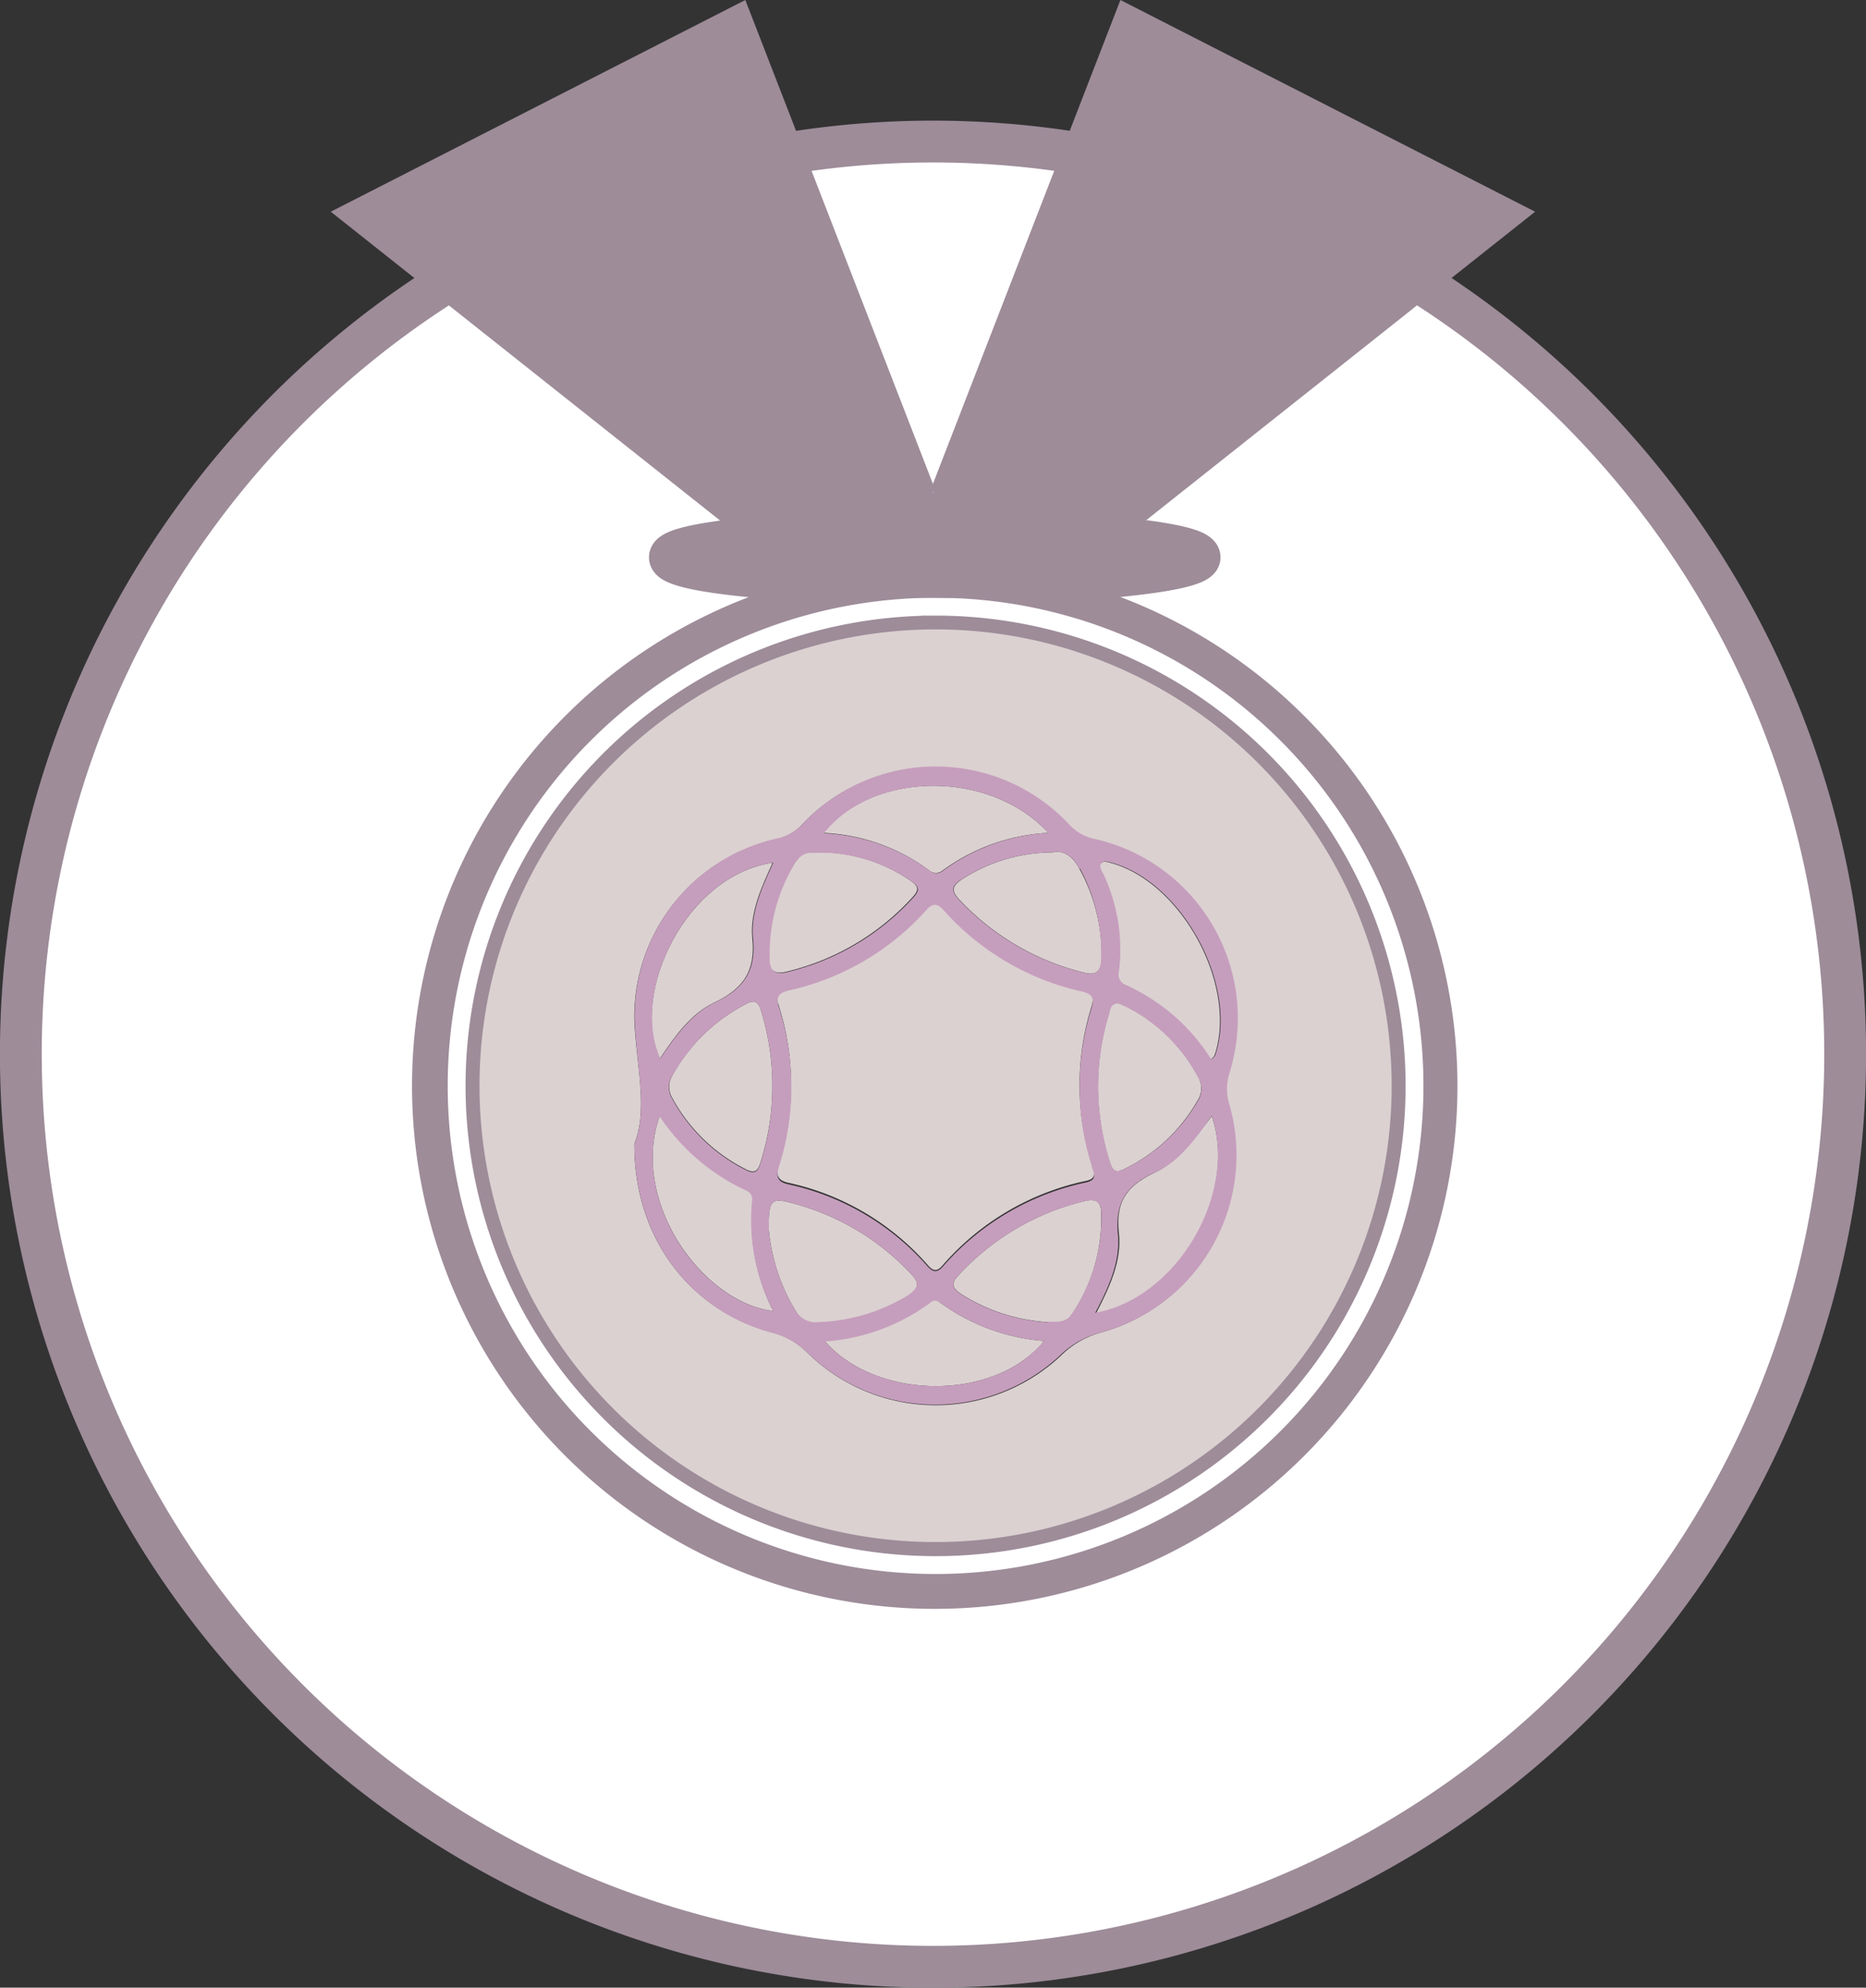 <svg xmlns="http://www.w3.org/2000/svg" viewBox="0 0 133.87 142.52"><rect x="0" y="0" width="133.87" height="142.52" fill="#333333" stroke="none"/><defs><style>.cls-1,.cls-4{fill:#fff;stroke:#9e8c99;stroke-miterlimit:10;}.cls-1{stroke-width:3px;}.cls-2{fill:#dbd1d1;}.cls-3{fill:#9e8c99;}.cls-4{stroke-width:2px;}.cls-5{fill:#c69ebd;}</style></defs><g id="Layer_2" data-name="Layer 2"><g id="Layer_1-2" data-name="Layer 1"><path class="cls-1" d="M67.11,38.05h.39L78,11.1a64.86,64.86,0,0,0-22.12,0l10.5,26.95Z"/><path class="cls-2" d="M67.62,62.42a14,14,0,0,1,7.59-2.7c-4.22-4.59-12.62-4.41-16.14,0a13.7,13.7,0,0,1,7.56,2.67A.74.74,0,0,0,67.62,62.42Z"/><path class="cls-2" d="M68.84,64.52a18.19,18.19,0,0,0,8.84,5.2c1,.28,1.32-.11,1.35-1a12.72,12.72,0,0,0-1.6-6.44c-.46-.85-1.08-1.34-1.92-1.16A12,12,0,0,0,69,63.06C68.28,63.55,68.24,63.88,68.84,64.52Z"/><path class="cls-2" d="M80.23,69.63a.82.82,0,0,0,.49,1A14,14,0,0,1,86.86,76c.16-.19.27-.29.3-.4,1.61-5-2.4-12.33-7.45-13.72-.26-.07-.58-.18-.76.07s0,.43.1.62A12.69,12.69,0,0,1,80.23,69.63Z"/><path class="cls-2" d="M77.81,86.12a18,18,0,0,0-9.06,5.34c-.57.61-.42.9.23,1.34a13,13,0,0,0,6.19,2c.72,0,1.29.08,1.71-.53A12.2,12.2,0,0,0,79,87C79,86.23,78.71,85.9,77.81,86.12Z"/><path class="cls-2" d="M80.7,83.8a12.1,12.1,0,0,0,5.21-4.88,1.64,1.64,0,0,0,0-1.79,12,12,0,0,0-5-4.91,6.25,6.25,0,0,0-.72-.31c-.54,0-.55.46-.64.79a17.76,17.76,0,0,0,.07,10.63C79.83,84,80.06,84.13,80.7,83.8Z"/><path class="cls-2" d="M66.79,93.33a14.41,14.41,0,0,1-7.63,2.82c3.68,4.25,12.15,4.39,15.76,0a14.52,14.52,0,0,1-7.51-2.78A.47.47,0,0,0,66.79,93.33Z"/><path class="cls-2" d="M56.56,84.81a18.44,18.44,0,0,1,10,5.9c.38.43.65.51,1.08,0a18.75,18.75,0,0,1,10.1-6c.38-.08.88-.16.73-.77-.06-.18-.12-.35-.17-.53a18.88,18.88,0,0,1,0-11.21c.24-.77.06-1-.7-1.22a18.74,18.74,0,0,1-9.89-5.81c-.41-.46-.75-.58-1.22-.06a18.65,18.65,0,0,1-9.9,5.8c-.73.17-1,.45-.71,1.23a18.79,18.79,0,0,1,0,11.35C55.63,84.34,55.85,84.65,56.56,84.81Z"/><path class="cls-2" d="M65.33,91.31a17.82,17.82,0,0,0-8.34-5c-1.68-.48-1.85-.31-1.84,1.81A13.59,13.59,0,0,0,57.08,94a1.64,1.64,0,0,0,1.58.84,13.17,13.17,0,0,0,6.49-1.93C65.94,92.36,66,92,65.33,91.31Z"/><path class="cls-2" d="M83,84c-2,.92-3,2-2.73,4.39.23,2-.66,3.89-1.63,5.77,5.8-1,10.21-8.49,8.3-14.13C85.71,81.63,84.62,83.18,83,84Z"/><path class="cls-2" d="M56.39,69.68a17.77,17.77,0,0,0,9.06-5.33c.54-.57.42-.84-.18-1.24a11.59,11.59,0,0,0-6.26-2c-.61.06-1.37-.21-1.88.58a12.63,12.63,0,0,0-2,7C55.17,69.53,55.51,69.89,56.39,69.68Z"/><path class="cls-3" d="M67.5,38.05H66.37l.56,1.45Z"/><path class="cls-1" d="M100.87,19.63l-24,18.69c5.5.34,9.19.94,9.19,1.64,0,1-8.49,1.9-19,1.9a36,36,0,1,1-36,36,36,36,0,0,1,36-36c-10.47,0-19-.85-19-1.9,0-.68,3.55-1.28,8.86-1.61L33,19.63a65.44,65.44,0,1,0,67.87,0Z"/><path class="cls-4" d="M31.12,77.86a36,36,0,1,0,36-36A36,36,0,0,0,31.12,77.86Zm36-32.72A32.72,32.72,0,1,1,34.4,77.86,32.72,32.72,0,0,1,67.11,45.14Z"/><path class="cls-2" d="M53.49,83.83c.65.35.89.13,1.07-.48a17.67,17.67,0,0,0,.85-5.4,18.08,18.08,0,0,0-.79-5.41c-.19-.66-.41-.93-1.12-.54a12.75,12.75,0,0,0-5.25,5.09,1.57,1.57,0,0,0,0,1.67A12.23,12.23,0,0,0,53.49,83.83Z"/><path class="cls-2" d="M54,86.1a.68.68,0,0,0-.43-.77A15,15,0,0,1,47.33,80c-2.19,6.22,3.16,13.44,8.14,14A14.21,14.21,0,0,1,54,86.1Z"/><path class="cls-2" d="M67.11,110.57A32.72,32.72,0,1,0,34.4,77.86,32.72,32.72,0,0,0,67.11,110.57ZM55.63,60.18a3.51,3.51,0,0,0,1.86-1,13.11,13.11,0,0,1,19.2,0,3.33,3.33,0,0,0,1.75,1,13.17,13.17,0,0,1,9.72,16.8,3.79,3.79,0,0,0,0,2.26A13.18,13.18,0,0,1,79,95.54a6.48,6.48,0,0,0-2.88,1.66A13.14,13.14,0,0,1,57.93,97a5.43,5.43,0,0,0-2.54-1.46c-5.91-1.58-9.91-6.81-9.88-13.52,1-2.49.14-5.66,0-8.86A13.05,13.05,0,0,1,55.63,60.18Z"/><path class="cls-2" d="M51.22,71.9c2.11-1,3-2.27,2.75-4.65-.17-1.84.66-3.63,1.46-5.39-6.14.89-10.24,9.19-8.11,14.07C48.42,74.3,49.55,72.69,51.22,71.9Z"/><path class="cls-5" d="M45.51,82.05c0,6.71,4,11.94,9.88,13.52A5.43,5.43,0,0,1,57.93,97a13.14,13.14,0,0,0,18.14.17A6.48,6.48,0,0,1,79,95.54a13.18,13.18,0,0,0,9.2-16.34,3.79,3.79,0,0,1,0-2.26,13.17,13.17,0,0,0-9.72-16.8,3.33,3.33,0,0,1-1.75-1,13.11,13.11,0,0,0-19.2,0,3.51,3.51,0,0,1-1.86,1,13.05,13.05,0,0,0-10.14,13C45.65,76.39,46.51,79.56,45.51,82.05Zm1.82-2a15,15,0,0,0,6.19,5.31.68.68,0,0,1,.43.77A14.21,14.21,0,0,0,55.47,94C50.49,93.46,45.14,86.24,47.33,80Zm.92-2.93A12.75,12.75,0,0,1,53.5,72c.71-.39.93-.12,1.12.54A18.08,18.08,0,0,1,55.41,78a17.67,17.67,0,0,1-.85,5.4c-.18.61-.42.83-1.07.48a12.23,12.23,0,0,1-5.25-5.07A1.57,1.57,0,0,1,48.25,77.09ZM57.08,94a13.59,13.59,0,0,1-1.93-5.88c0-2.12.16-2.29,1.84-1.81a17.82,17.82,0,0,1,8.34,5c.64.68.61,1-.18,1.56a13.17,13.17,0,0,1-6.49,1.93A1.64,1.64,0,0,1,57.08,94Zm-1.2-21.75c-.24-.78,0-1.06.71-1.23a18.65,18.65,0,0,0,9.9-5.8c.47-.52.81-.4,1.22.06a18.74,18.74,0,0,0,9.89,5.81c.76.18.94.45.7,1.22a18.88,18.88,0,0,0,0,11.21c0,.18.11.35.17.53.15.61-.35.69-.73.77a18.75,18.75,0,0,0-10.1,6c-.43.47-.7.39-1.08,0a18.44,18.44,0,0,0-10-5.9c-.71-.16-.93-.47-.68-1.25A18.79,18.79,0,0,0,55.88,72.21Zm3.28,23.94a14.41,14.41,0,0,0,7.63-2.82.47.47,0,0,1,.62,0,14.52,14.52,0,0,0,7.51,2.78C71.31,100.54,62.84,100.4,59.16,96.15Zm16-1.38a13,13,0,0,1-6.19-2c-.65-.44-.8-.73-.23-1.34a18,18,0,0,1,9.06-5.34c.9-.22,1.21.11,1.21.89a12.2,12.2,0,0,1-2.14,7.23C76.46,94.85,75.89,94.77,75.17,94.77Zm4.4-22.07c.09-.33.1-.76.64-.79a6.25,6.25,0,0,1,.72.31,12,12,0,0,1,5,4.91,1.64,1.64,0,0,1,0,1.79A12.1,12.1,0,0,1,80.7,83.8c-.64.33-.87.16-1.06-.47A17.76,17.76,0,0,1,79.57,72.7Zm-1,21.42c1-1.88,1.86-3.79,1.63-5.77C80,86,81,84.88,83,84c1.66-.78,2.75-2.33,3.94-4C88.81,85.63,84.4,93.09,78.6,94.12ZM79,61.93c.18-.25.5-.14.76-.07,5.05,1.39,9.06,8.76,7.45,13.72,0,.11-.14.21-.3.4a14,14,0,0,0-6.14-5.35.82.82,0,0,1-.49-1,12.69,12.69,0,0,0-1.18-7.08C79,62.36,78.86,62.05,79,61.93Zm-1.52.35A12.72,12.72,0,0,1,79,68.72c0,.89-.33,1.28-1.35,1a18.19,18.19,0,0,1-8.84-5.2c-.6-.64-.56-1,.17-1.46a12,12,0,0,1,6.5-1.94C76.35,60.94,77,61.43,77.43,62.28Zm-2.22-2.56a14,14,0,0,0-7.59,2.7.74.74,0,0,1-1,0,13.7,13.7,0,0,0-7.56-2.67C62.59,55.31,71,55.13,75.21,59.72Zm-18.08,2c.51-.79,1.27-.52,1.88-.58a11.59,11.59,0,0,1,6.26,2c.6.4.72.67.18,1.24a17.77,17.77,0,0,1-9.06,5.33c-.88.21-1.22-.15-1.22-.94A12.63,12.63,0,0,1,57.13,61.73Zm-1.7.13c-.8,1.76-1.63,3.55-1.46,5.39.24,2.38-.64,3.65-2.75,4.65-1.67.79-2.8,2.4-3.9,4C45.19,71.05,49.29,62.75,55.43,61.86Z"/><path class="cls-3" d="M67.11,40h-8L57,38.35c-5.31.33-8.86.93-8.86,1.61,0,1,8.5,1.9,19,1.9s19-.85,19-1.9c0-.7-3.69-1.3-9.19-1.64L74.8,40Z"/><path class="cls-3" d="M52.92,3.52,27.78,15.57,33,19.63A65.05,65.05,0,0,1,55.87,11.1Z"/><path class="cls-3" d="M66.37,38.05,55.87,11.1A65.05,65.05,0,0,0,33,19.63L57,38.35C59.74,38.17,62.93,38.07,66.37,38.05Z"/><path class="cls-3" d="M66.75,40l.18-.46-.56-1.45c-3.44,0-6.63.12-9.37.3L59.07,40Z"/><path class="cls-3" d="M106.08,15.57,81,3.52,78,11.1a65,65,0,0,1,22.88,8.53Z"/><path class="cls-3" d="M76.89,38.32l24-18.69A65,65,0,0,0,78,11.1L67.5,38.05C70.93,38.06,74.13,38.16,76.89,38.32Z"/><path class="cls-3" d="M66.93,39.5l.18.46H74.8l2.09-1.64c-2.76-.16-6-.26-9.39-.27Z"/><polygon class="cls-3" points="67.11 39.96 66.93 39.49 66.75 39.96 67.11 39.96"/><polygon class="cls-3" points="54.09 39.25 23.73 15.18 53.47 0 67.13 35.21 54.09 39.25"/><polygon class="cls-3" points="79.77 39.25 110.13 15.18 80.38 0 66.73 35.21 79.77 39.25"/><ellipse class="cls-3" cx="67.73" cy="39.93" rx="18.41" ry="2.94"/></g></g></svg>